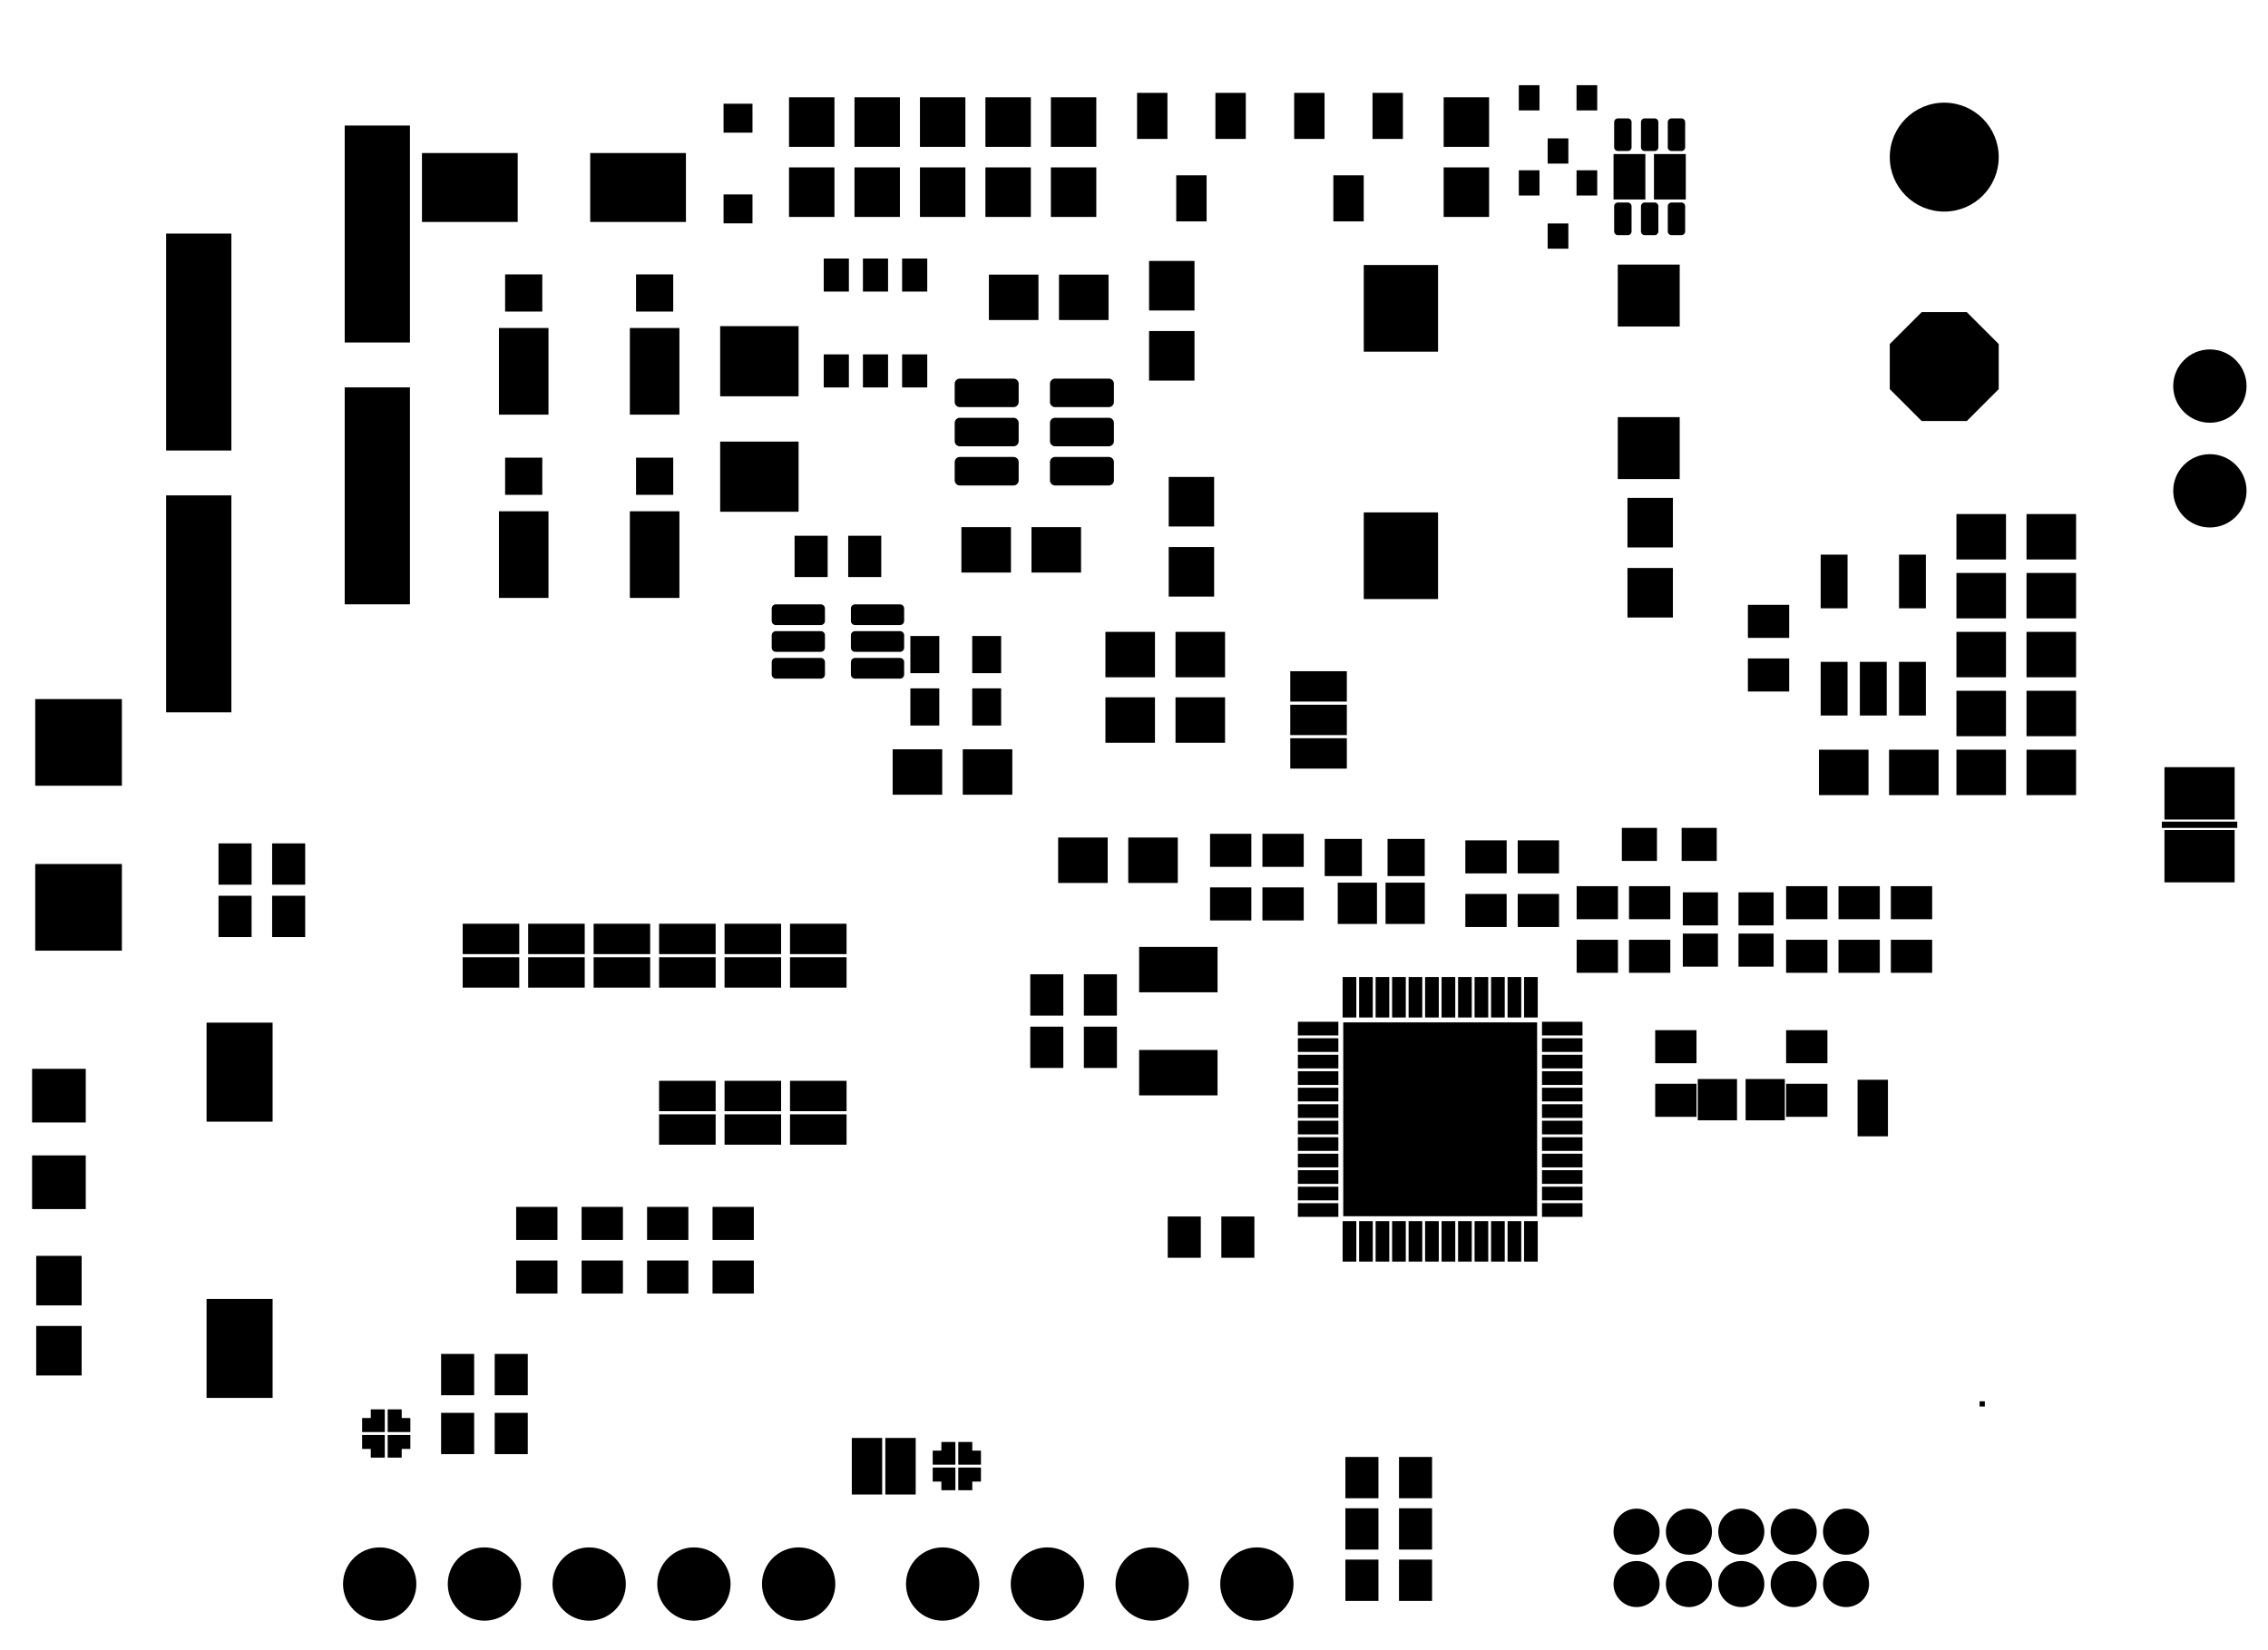 <svg version="1.1" xmlns="http://www.w3.org/2000/svg" xmlns:xlink="http://www.w3.org/1999/xlink" stroke-linecap="round" stroke-linejoin="round" stroke-width="0" fill-rule="evenodd" width="2.165in" height="1.575in" viewBox="276.495 199.995 2165.36 1574.81" id="ENiJ6pmxjFQV17rKNxY2"><defs><rect x="-21.685" y="-23.655" width="43.37" height="47.31" id="ENiJ6pmxjFQV17rKNxY2_pad-12"/><rect x="-13.81" y="-17.75" width="27.62" height="35.5" id="ENiJ6pmxjFQV17rKNxY2_pad-13"/><rect x="-23.655" y="-21.685" width="47.31" height="43.37" id="ENiJ6pmxjFQV17rKNxY2_pad-14"/><rect x="-35.465" y="-41.37" width="70.93" height="82.74" id="ENiJ6pmxjFQV17rKNxY2_pad-15"/><rect x="-25.62" y="-25.62" width="51.24" height="51.24" id="ENiJ6pmxjFQV17rKNxY2_pad-16"/><circle cx="0" cy="0" r="52" id="ENiJ6pmxjFQV17rKNxY2_pad-17"/><polygon points="52,21.539 21.539,52 -21.539,52 -52,21.539 -52,-21.539 -21.539,-52 21.539,-52 52,-21.539" id="ENiJ6pmxjFQV17rKNxY2_pad-18"/><rect x="-12.825" y="-25.62" width="25.65" height="51.24" id="ENiJ6pmxjFQV17rKNxY2_pad-19"/><rect x="-14.5" y="-22" width="29" height="44" id="ENiJ6pmxjFQV17rKNxY2_pad-20"/><rect x="-12" y="-15.78" width="24" height="31.56" id="ENiJ6pmxjFQV17rKNxY2_pad-21"/><rect x="-19.715" y="-15.78" width="39.43" height="31.56" id="ENiJ6pmxjFQV17rKNxY2_pad-22"/><rect x="-16.765" y="-15.78" width="33.53" height="31.56" id="ENiJ6pmxjFQV17rKNxY2_pad-23"/><rect x="-37.435" y="-21.685" width="74.87" height="43.37" id="ENiJ6pmxjFQV17rKNxY2_pad-24"/><rect x="-18.73" y="-19.715" width="37.46" height="39.43" id="ENiJ6pmxjFQV17rKNxY2_pad-25"/><circle cx="0" cy="0" r="22" id="ENiJ6pmxjFQV17rKNxY2_pad-26"/><rect x="-15.78" y="-19.715" width="31.56" height="39.43" id="ENiJ6pmxjFQV17rKNxY2_pad-27"/><rect x="-17.75" y="-17.75" width="35.5" height="35.5" id="ENiJ6pmxjFQV17rKNxY2_pad-28"/><rect x="-33.5" y="-25" width="67" height="50" id="ENiJ6pmxjFQV17rKNxY2_pad-29"/><rect x="-36" y="-3" width="72" height="6" id="ENiJ6pmxjFQV17rKNxY2_pad-30"/><rect x="-31.53" y="-47.275" width="63.06" height="94.55" id="ENiJ6pmxjFQV17rKNxY2_pad-31"/><rect x="-29.56" y="-29.56" width="59.12" height="59.12" id="ENiJ6pmxjFQV17rKNxY2_pad-32"/><rect x="-27" y="-14.5" width="54" height="29" id="ENiJ6pmxjFQV17rKNxY2_pad-33"/><rect x="-13.81" y="-13.81" width="27.62" height="27.62" id="ENiJ6pmxjFQV17rKNxY2_pad-34"/><rect x="-31.135" y="-103.575" width="62.27" height="207.15" id="ENiJ6pmxjFQV17rKNxY2_pad-36"/><rect x="-23.655" y="-41.37" width="47.31" height="82.74" id="ENiJ6pmxjFQV17rKNxY2_pad-37"/><rect x="-45.7" y="-32.905" width="91.4" height="65.81" id="ENiJ6pmxjFQV17rKNxY2_pad-38"/><rect x="-37.435" y="-33.495" width="74.87" height="66.99" id="ENiJ6pmxjFQV17rKNxY2_pad-39"/><rect x="-41.37" y="-41.37" width="82.74" height="82.74" id="ENiJ6pmxjFQV17rKNxY2_pad-40"/><rect x="-14.5" y="-27" width="29" height="54" id="ENiJ6pmxjFQV17rKNxY2_pad-41"/><rect x="-2.5" y="-2.5" width="5" height="5" id="ENiJ6pmxjFQV17rKNxY2_pad-42"/><circle cx="0" cy="0" r="35" id="ENiJ6pmxjFQV17rKNxY2_pad-43"/><rect x="-19.325" y="-6.53" width="38.65" height="13.06" id="ENiJ6pmxjFQV17rKNxY2_pad-44"/><rect x="-92.55" y="-92.55" width="185.1" height="185.1" id="ENiJ6pmxjFQV17rKNxY2_pad-45"/><rect x="-6.53" y="-19.325" width="13.06" height="38.65" id="ENiJ6pmxjFQV17rKNxY2_pad-46"/><rect x="-15.19" y="-21.685" width="30.38" height="43.37" id="ENiJ6pmxjFQV17rKNxY2_pad-49"/><rect x="-9.875" y="-12.04" width="19.75" height="24.08" id="ENiJ6pmxjFQV17rKNxY2_pad-50"/></defs><g transform="translate(0,1974.8) scale(1,-1)" fill="currentColor" stroke="currentColor"><path d="M 355.24 200 2363.11 200 2365.01 200.02 2366.91 200.09 2368.81 200.21 2370.71 200.37 2372.6 200.57 2374.49 200.83 2376.37 201.12 2378.24 201.47 2380.1 201.86 2381.95 202.29 2383.8 202.77 2385.63 203.29 2387.44 203.85 2389.24 204.46 2391.03 205.12 2392.8 205.81 2394.56 206.55 2396.29 207.33 2398.01 208.16 2399.7 209.02 2401.38 209.92 2403.03 210.87 2404.66 211.85 2406.26 212.88 2407.84 213.94 2409.39 215.04 2410.92 216.17 2412.42 217.35 2413.88 218.56 2415.32 219.8 2416.73 221.08 2418.11 222.39 2419.46 223.74 2420.77 225.12 2422.05 226.53 2423.29 227.97 2424.5 229.43 2425.68 230.93 2426.81 232.46 2427.91 234.01 2428.97 235.59 2430 237.19 2430.98 238.82 2431.93 240.47 2432.83 242.15 2433.69 243.84 2434.52 245.56 2435.3 247.29 2436.04 249.05 2436.73 250.82 2437.39 252.61 2438 254.41 2438.56 256.22 2439.08 258.05 2439.56 259.9 2439.99 261.75 2440.38 263.61 2440.73 265.48 2441.02 267.36 2441.28 269.25 2441.48 271.14 2441.64 273.04 2441.76 274.94 2441.83 276.84 2441.85 278.74 2441.85 1696.06 M 2311.93 1696.06 2311.95 1697.49 2312.01 1698.92 2312.11 1700.34 2312.25 1701.76 2312.43 1703.18 2312.65 1704.6 2312.9 1706 2313.2 1707.4 2313.54 1708.79 2313.91 1710.17 2314.33 1711.54 2314.78 1712.89 2315.27 1714.23 2315.79 1715.56 2316.35 1716.88 2316.95 1718.17 2317.59 1719.45 2318.26 1720.72 2318.97 1721.96 2319.71 1723.18 2320.48 1724.38 2321.29 1725.56 2322.13 1726.72 2323 1727.85 2323.9 1728.96 2324.84 1730.04 2325.8 1731.1 2326.79 1732.12 2327.82 1733.12 2328.86 1734.09 2329.94 1735.04 2331.04 1735.95 2332.17 1736.83 2333.32 1737.67 2334.49 1738.49 2335.69 1739.27 2336.9 1740.02 2338.14 1740.74 2339.4 1741.42 2340.67 1742.06 2341.97 1742.67 2343.28 1743.24 2344.6 1743.78 2345.94 1744.27 2347.29 1744.74 2348.66 1745.16 2350.04 1745.54 2351.42 1745.89 2352.82 1746.19 2354.22 1746.46 2355.63 1746.69 2357.05 1746.88 2358.47 1747.03 2359.9 1747.14 2361.32 1747.21 2362.75 1747.24 2364.18 1747.23 2365.61 1747.18 2367.04 1747.09 2368.46 1746.96 2369.88 1746.79 2371.29 1746.58 2372.7 1746.33 2374.1 1746.05 2375.49 1745.72 2376.87 1745.35 2378.24 1744.95 2379.6 1744.51 2380.95 1744.03 2382.28 1743.51 2383.6 1742.96 2384.9 1742.37 2386.19 1741.74 2387.45 1741.08 2388.7 1740.38 2389.93 1739.65 2391.13 1738.89 2392.32 1738.09 2393.48 1737.25 2394.62 1736.39 2395.73 1735.49 2396.82 1734.57 2397.88 1733.61 2398.92 1732.63 2399.93 1731.61 2400.9 1730.57 2401.85 1729.5 2402.77 1728.41 2403.66 1727.29 2404.52 1726.14 2405.34 1724.98 2406.13 1723.78 2406.89 1722.57 2407.61 1721.34 2408.3 1720.09 2408.95 1718.82 2409.57 1717.53 2410.15 1716.22 2410.7 1714.9 2411.2 1713.56 2411.67 1712.21 2412.11 1710.85 2412.5 1709.48 2412.85 1708.09 2413.17 1706.7 2413.45 1705.3 2413.69 1703.89 2413.89 1702.47 2414.05 1701.05 2414.17 1699.63 2414.25 1698.2 2414.29 1696.77 2414.29 1695.35 2414.25 1693.92 2414.17 1692.49 2414.05 1691.07 2413.89 1689.65 2413.69 1688.23 2413.45 1686.82 2413.17 1685.42 2412.85 1684.03 2412.5 1682.64 2412.11 1681.27 2411.67 1679.91 2411.2 1678.56 2410.7 1677.22 2410.15 1675.9 2409.57 1674.59 2408.95 1673.3 2408.3 1672.03 2407.61 1670.78 2406.89 1669.55 2406.13 1668.34 2405.34 1667.14 2404.52 1665.98 2403.66 1664.83 2402.77 1663.71 2401.85 1662.62 2400.9 1661.55 2399.93 1660.51 2398.92 1659.49 2397.88 1658.51 2396.82 1657.55 2395.73 1656.63 2394.62 1655.73 2393.48 1654.87 2392.32 1654.03 2391.13 1653.23 2389.93 1652.47 2388.7 1651.74 2387.45 1651.04 2386.19 1650.38 2384.9 1649.75 2383.6 1649.16 2382.28 1648.61 2380.95 1648.09 2379.6 1647.61 2378.24 1647.17 2376.87 1646.77 2375.49 1646.4 2374.1 1646.07 2372.7 1645.79 2371.29 1645.54 2369.88 1645.33 2368.46 1645.16 2367.04 1645.03 2365.61 1644.94 2364.18 1644.89 2362.75 1644.88 2361.32 1644.91 2359.9 1644.98 2358.47 1645.09 2357.05 1645.24 2355.63 1645.43 2354.22 1645.66 2352.82 1645.93 2351.42 1646.23 2350.04 1646.58 2348.66 1646.96 2347.29 1647.38 2345.94 1647.85 2344.6 1648.34 2343.28 1648.88 2341.97 1649.45 2340.67 1650.06 2339.4 1650.7 2338.14 1651.38 2336.9 1652.1 2335.69 1652.85 2334.49 1653.63 2333.32 1654.45 2332.17 1655.29 2331.04 1656.17 2329.94 1657.08 2328.86 1658.03 2327.82 1659 2326.79 1660 2325.8 1661.02 2324.84 1662.08 2323.9 1663.16 2323 1664.27 2322.13 1665.4 2321.29 1666.56 2320.48 1667.74 2319.71 1668.94 2318.97 1670.16 2318.26 1671.4 2317.59 1672.67 2316.95 1673.95 2316.35 1675.24 2315.79 1676.56 2315.27 1677.89 2314.78 1679.23 2314.33 1680.58 2313.91 1681.95 2313.54 1683.33 2313.2 1684.72 2312.9 1686.12 2312.65 1687.52 2312.43 1688.94 2312.25 1690.36 2312.11 1691.78 2312.01 1693.2 2311.95 1694.63 2311.93 1696.06 M 2363.11 1774.8 2365.01 1774.78 2366.91 1774.71 2368.81 1774.59 2370.71 1774.43 2372.6 1774.23 2374.49 1773.97 2376.37 1773.68 2378.24 1773.33 2380.1 1772.94 2381.95 1772.51 2383.8 1772.03 2385.63 1771.51 2387.44 1770.95 2389.24 1770.34 2391.03 1769.68 2392.8 1768.99 2394.56 1768.25 2396.29 1767.47 2398.01 1766.64 2399.7 1765.78 2401.38 1764.88 2403.03 1763.93 2404.66 1762.95 2406.26 1761.92 2407.84 1760.86 2409.39 1759.76 2410.92 1758.63 2412.42 1757.45 2413.88 1756.24 2415.32 1755 2416.73 1753.72 2418.11 1752.41 2419.46 1751.06 2420.77 1749.68 2422.05 1748.27 2423.29 1746.83 2424.5 1745.37 2425.68 1743.87 2426.81 1742.34 2427.91 1740.79 2428.97 1739.21 2430 1737.61 2430.98 1735.98 2431.93 1734.33 2432.83 1732.65 2433.69 1730.96 2434.52 1729.24 2435.3 1727.51 2436.04 1725.75 2436.73 1723.98 2437.39 1722.19 2438 1720.39 2438.56 1718.58 2439.08 1716.75 2439.56 1714.9 2439.99 1713.05 2440.38 1711.19 2440.73 1709.32 2441.02 1707.44 2441.28 1705.55 2441.48 1703.66 2441.64 1701.76 2441.76 1699.86 2441.83 1697.96 2441.85 1696.06 M 2363.11 1774.8 355.24 1774.8 M 304.06 1696.06 304.08 1697.49 304.14 1698.92 304.24 1700.34 304.38 1701.76 304.56 1703.18 304.78 1704.6 305.03 1706 305.33 1707.4 305.67 1708.79 306.04 1710.17 306.46 1711.54 306.91 1712.89 307.4 1714.23 307.92 1715.56 308.48 1716.88 309.08 1718.17 309.72 1719.45 310.39 1720.72 311.1 1721.96 311.84 1723.18 312.61 1724.38 313.42 1725.56 314.26 1726.72 315.13 1727.85 316.03 1728.96 316.97 1730.04 317.93 1731.1 318.92 1732.12 319.95 1733.12 320.99 1734.09 322.07 1735.04 323.17 1735.95 324.3 1736.83 325.45 1737.67 326.62 1738.49 327.82 1739.27 329.03 1740.02 330.27 1740.74 331.53 1741.42 332.8 1742.06 334.1 1742.67 335.41 1743.24 336.73 1743.78 338.07 1744.27 339.42 1744.74 340.79 1745.16 342.17 1745.54 343.55 1745.89 344.95 1746.19 346.35 1746.46 347.76 1746.69 349.18 1746.88 350.6 1747.03 352.03 1747.14 353.45 1747.21 354.88 1747.24 356.31 1747.23 357.74 1747.18 359.17 1747.09 360.59 1746.96 362.01 1746.79 363.42 1746.58 364.83 1746.33 366.23 1746.05 367.62 1745.72 369 1745.35 370.37 1744.95 371.73 1744.51 373.08 1744.03 374.41 1743.51 375.73 1742.96 377.03 1742.37 378.32 1741.74 379.58 1741.08 380.83 1740.38 382.06 1739.65 383.26 1738.89 384.45 1738.09 385.61 1737.25 386.75 1736.39 387.86 1735.49 388.95 1734.57 390.01 1733.61 391.05 1732.63 392.06 1731.61 393.03 1730.57 393.98 1729.5 394.9 1728.41 395.79 1727.29 396.65 1726.14 397.47 1724.98 398.26 1723.78 399.02 1722.57 399.74 1721.34 400.43 1720.09 401.08 1718.82 401.7 1717.53 402.28 1716.22 402.83 1714.9 403.33 1713.56 403.8 1712.21 404.24 1710.85 404.63 1709.48 404.98 1708.09 405.3 1706.7 405.58 1705.3 405.82 1703.89 406.02 1702.47 406.18 1701.05 406.3 1699.63 406.38 1698.2 406.42 1696.77 406.42 1695.35 406.38 1693.92 406.3 1692.49 406.18 1691.07 406.02 1689.65 405.82 1688.23 405.58 1686.82 405.3 1685.42 404.98 1684.03 404.63 1682.64 404.24 1681.27 403.8 1679.91 403.33 1678.56 402.83 1677.22 402.28 1675.9 401.7 1674.59 401.08 1673.3 400.43 1672.03 399.74 1670.78 399.02 1669.55 398.26 1668.34 397.47 1667.14 396.65 1665.98 395.79 1664.83 394.9 1663.71 393.98 1662.62 393.03 1661.55 392.06 1660.51 391.05 1659.49 390.01 1658.51 388.95 1657.55 387.86 1656.63 386.75 1655.73 385.61 1654.87 384.45 1654.03 383.26 1653.23 382.06 1652.47 380.83 1651.74 379.58 1651.04 378.32 1650.38 377.03 1649.75 375.73 1649.16 374.41 1648.61 373.08 1648.09 371.73 1647.61 370.37 1647.17 369 1646.77 367.62 1646.4 366.23 1646.07 364.83 1645.79 363.42 1645.54 362.01 1645.33 360.59 1645.16 359.17 1645.03 357.74 1644.94 356.31 1644.89 354.88 1644.88 353.45 1644.91 352.03 1644.98 350.6 1645.09 349.18 1645.24 347.76 1645.43 346.35 1645.66 344.95 1645.93 343.55 1646.23 342.17 1646.58 340.79 1646.96 339.42 1647.38 338.07 1647.85 336.73 1648.34 335.41 1648.88 334.1 1649.45 332.8 1650.06 331.53 1650.7 330.27 1651.38 329.03 1652.1 327.82 1652.85 326.62 1653.63 325.45 1654.45 324.3 1655.29 323.17 1656.17 322.07 1657.08 320.99 1658.03 319.95 1659 318.92 1660 317.93 1661.02 316.97 1662.08 316.03 1663.16 315.13 1664.27 314.26 1665.4 313.42 1666.56 312.61 1667.74 311.84 1668.94 311.1 1670.16 310.39 1671.4 309.72 1672.67 309.08 1673.95 308.48 1675.24 307.92 1676.56 307.4 1677.89 306.91 1679.23 306.46 1680.58 306.04 1681.95 305.67 1683.33 305.33 1684.72 305.03 1686.12 304.78 1687.52 304.56 1688.94 304.38 1690.36 304.24 1691.78 304.14 1693.2 304.08 1694.63 304.06 1696.06 M 276.5 1696.06 276.5 278.74 M 304.06 278.74 304.08 280.17 304.14 281.6 304.24 283.02 304.38 284.44 304.56 285.86 304.78 287.28 305.03 288.68 305.33 290.08 305.67 291.47 306.04 292.85 306.46 294.22 306.91 295.57 307.4 296.91 307.92 298.24 308.48 299.56 309.08 300.85 309.72 302.13 310.39 303.4 311.1 304.64 311.84 305.86 312.61 307.06 313.42 308.24 314.26 309.4 315.13 310.53 316.03 311.64 316.97 312.72 317.93 313.78 318.92 314.8 319.95 315.8 320.99 316.77 322.07 317.72 323.17 318.63 324.3 319.51 325.45 320.35 326.62 321.17 327.82 321.95 329.03 322.7 330.27 323.42 331.53 324.1 332.8 324.74 334.1 325.35 335.41 325.92 336.73 326.46 338.07 326.95 339.42 327.42 340.79 327.84 342.17 328.22 343.55 328.57 344.95 328.87 346.35 329.14 347.76 329.37 349.18 329.56 350.6 329.71 352.03 329.82 353.45 329.89 354.88 329.92 356.31 329.91 357.74 329.86 359.17 329.77 360.59 329.64 362.01 329.47 363.42 329.26 364.83 329.01 366.23 328.73 367.62 328.4 369 328.03 370.37 327.63 371.73 327.19 373.08 326.71 374.41 326.19 375.73 325.64 377.03 325.05 378.32 324.42 379.58 323.76 380.83 323.06 382.06 322.33 383.26 321.57 384.45 320.77 385.61 319.93 386.75 319.07 387.86 318.17 388.95 317.25 390.01 316.29 391.05 315.31 392.06 314.29 393.03 313.25 393.98 312.18 394.9 311.09 395.79 309.97 396.65 308.82 397.47 307.66 398.26 306.46 399.02 305.25 399.74 304.02 400.43 302.77 401.08 301.5 401.7 300.21 402.28 298.9 402.83 297.58 403.33 296.24 403.8 294.89 404.24 293.53 404.63 292.16 404.98 290.77 405.3 289.38 405.58 287.98 405.82 286.57 406.02 285.15 406.18 283.73 406.3 282.31 406.38 280.88 406.42 279.45 406.42 278.03 406.38 276.6 406.3 275.17 406.18 273.75 406.02 272.33 405.82 270.91 405.58 269.5 405.3 268.1 404.98 266.71 404.63 265.32 404.24 263.95 403.8 262.59 403.33 261.24 402.83 259.9 402.28 258.58 401.7 257.27 401.08 255.98 400.43 254.71 399.74 253.46 399.02 252.23 398.26 251.02 397.47 249.82 396.65 248.66 395.79 247.51 394.9 246.39 393.98 245.3 393.03 244.23 392.06 243.19 391.05 242.17 390.01 241.19 388.95 240.23 387.86 239.31 386.75 238.41 385.61 237.55 384.45 236.71 383.26 235.91 382.06 235.15 380.83 234.42 379.58 233.72 378.32 233.06 377.03 232.43 375.73 231.84 374.41 231.29 373.08 230.77 371.73 230.29 370.37 229.85 369 229.45 367.62 229.08 366.23 228.75 364.83 228.47 363.42 228.22 362.01 228.01 360.59 227.84 359.17 227.71 357.74 227.62 356.31 227.57 354.88 227.56 353.45 227.59 352.03 227.66 350.6 227.77 349.18 227.92 347.76 228.11 346.35 228.34 344.95 228.61 343.55 228.91 342.17 229.26 340.79 229.64 339.42 230.06 338.07 230.53 336.73 231.02 335.41 231.56 334.1 232.13 332.8 232.74 331.53 233.38 330.27 234.06 329.03 234.78 327.82 235.53 326.62 236.31 325.45 237.13 324.3 237.97 323.17 238.85 322.07 239.76 320.99 240.71 319.95 241.68 318.92 242.68 317.93 243.7 316.97 244.76 316.03 245.84 315.13 246.95 314.26 248.08 313.42 249.24 312.61 250.42 311.84 251.62 311.1 252.84 310.39 254.08 309.72 255.35 309.08 256.63 308.48 257.92 307.92 259.24 307.4 260.57 306.91 261.91 306.46 263.26 306.04 264.63 305.67 266.01 305.33 267.4 305.03 268.8 304.78 270.2 304.56 271.62 304.38 273.04 304.24 274.46 304.14 275.88 304.08 277.31 304.06 278.74 M 276.5 278.74 276.52 276.84 276.59 274.94 276.71 273.04 276.87 271.14 277.07 269.25 277.33 267.36 277.62 265.48 277.97 263.61 278.36 261.75 278.79 259.9 279.27 258.05 279.79 256.22 280.35 254.41 280.96 252.61 281.62 250.82 282.31 249.05 283.05 247.29 283.83 245.56 284.66 243.84 285.52 242.15 286.42 240.47 287.37 238.82 288.35 237.19 289.38 235.59 290.44 234.01 291.54 232.46 292.67 230.93 293.85 229.43 295.06 227.97 296.3 226.53 297.58 225.12 298.89 223.74 300.24 222.39 301.62 221.08 303.03 219.8 304.47 218.56 305.93 217.35 307.43 216.17 308.96 215.04 310.51 213.94 312.09 212.88 313.69 211.85 315.32 210.87 316.97 209.92 318.65 209.02 320.34 208.16 322.06 207.33 323.79 206.55 325.55 205.81 327.32 205.12 329.11 204.46 330.91 203.85 332.72 203.29 334.55 202.77 336.4 202.29 338.25 201.86 340.11 201.47 341.98 201.12 343.86 200.83 345.75 200.57 347.64 200.37 349.54 200.21 351.44 200.09 353.34 200.02 355.24 200 M 1878.86 514.96 1878.88 516.39 1878.94 517.82 1879.04 519.24 1879.18 520.66 1879.36 522.08 1879.58 523.5 1879.83 524.9 1880.13 526.3 1880.47 527.69 1880.84 529.07 1881.26 530.44 1881.71 531.79 1882.2 533.13 1882.72 534.46 1883.28 535.78 1883.88 537.07 1884.52 538.35 1885.19 539.62 1885.9 540.86 1886.64 542.08 1887.41 543.28 1888.22 544.46 1889.06 545.62 1889.93 546.75 1890.83 547.86 1891.77 548.94 1892.73 550 1893.72 551.02 1894.75 552.02 1895.79 552.99 1896.87 553.94 1897.97 554.85 1899.1 555.73 1900.25 556.57 1901.42 557.39 1902.62 558.17 1903.83 558.92 1905.07 559.64 1906.33 560.32 1907.6 560.96 1908.9 561.57 1910.21 562.14 1911.53 562.68 1912.87 563.17 1914.22 563.64 1915.59 564.06 1916.97 564.44 1918.35 564.79 1919.75 565.09 1921.15 565.36 1922.56 565.59 1923.98 565.78 1925.4 565.93 1926.83 566.04 1928.25 566.11 1929.68 566.14 1931.11 566.13 1932.54 566.08 1933.97 565.99 1935.39 565.86 1936.81 565.69 1938.22 565.48 1939.63 565.23 1941.03 564.95 1942.42 564.62 1943.8 564.25 1945.17 563.85 1946.53 563.41 1947.88 562.93 1949.21 562.41 1950.53 561.86 1951.83 561.27 1953.12 560.64 1954.38 559.98 1955.63 559.28 1956.86 558.55 1958.06 557.79 1959.25 556.99 1960.41 556.15 1961.55 555.29 1962.66 554.39 1963.75 553.47 1964.81 552.51 1965.85 551.53 1966.86 550.51 1967.83 549.47 1968.78 548.4 1969.7 547.31 1970.59 546.19 1971.45 545.04 1972.27 543.88 1973.06 542.68 1973.82 541.47 1974.54 540.24 1975.23 538.99 1975.88 537.72 1976.5 536.43 1977.08 535.12 1977.63 533.8 1978.13 532.46 1978.6 531.11 1979.04 529.75 1979.43 528.38 1979.78 526.99 1980.1 525.6 1980.38 524.2 1980.62 522.79 1980.82 521.37 1980.98 519.95 1981.1 518.53 1981.18 517.1 1981.22 515.67 1981.22 514.25 1981.18 512.82 1981.1 511.39 1980.98 509.97 1980.82 508.55 1980.62 507.13 1980.38 505.72 1980.1 504.32 1979.78 502.93 1979.43 501.54 1979.04 500.17 1978.6 498.81 1978.13 497.46 1977.63 496.12 1977.08 494.8 1976.5 493.49 1975.88 492.2 1975.23 490.93 1974.54 489.68 1973.82 488.45 1973.06 487.24 1972.27 486.04 1971.45 484.88 1970.59 483.73 1969.7 482.61 1968.78 481.52 1967.83 480.45 1966.86 479.41 1965.85 478.39 1964.81 477.41 1963.75 476.45 1962.66 475.53 1961.55 474.63 1960.41 473.77 1959.25 472.93 1958.06 472.13 1956.86 471.37 1955.63 470.64 1954.38 469.94 1953.12 469.28 1951.83 468.65 1950.53 468.06 1949.21 467.51 1947.88 466.99 1946.53 466.51 1945.17 466.07 1943.8 465.67 1942.42 465.3 1941.03 464.97 1939.63 464.69 1938.22 464.44 1936.81 464.23 1935.39 464.06 1933.97 463.93 1932.54 463.84 1931.11 463.79 1929.68 463.78 1928.25 463.81 1926.83 463.88 1925.4 463.99 1923.98 464.14 1922.56 464.33 1921.15 464.56 1919.75 464.83 1918.35 465.13 1916.97 465.48 1915.59 465.86 1914.22 466.28 1912.87 466.75 1911.53 467.24 1910.21 467.78 1908.9 468.35 1907.6 468.96 1906.33 469.6 1905.07 470.28 1903.83 471 1902.62 471.75 1901.42 472.53 1900.25 473.35 1899.1 474.19 1897.97 475.07 1896.87 475.98 1895.79 476.93 1894.75 477.9 1893.72 478.9 1892.73 479.92 1891.77 480.98 1890.83 482.06 1889.93 483.17 1889.06 484.3 1888.22 485.46 1887.41 486.64 1886.64 487.84 1885.9 489.06 1885.19 490.3 1884.52 491.57 1883.88 492.85 1883.28 494.14 1882.72 495.46 1882.2 496.79 1881.71 498.13 1881.26 499.48 1880.84 500.85 1880.47 502.23 1880.13 503.62 1879.83 505.02 1879.58 506.42 1879.36 507.84 1879.18 509.26 1879.04 510.68 1878.94 512.1 1878.88 513.53 1878.86 514.96 M 355.24 1774.8 353.34 1774.78 351.44 1774.71 349.54 1774.59 347.64 1774.43 345.75 1774.23 343.86 1773.97 341.98 1773.68 340.11 1773.33 338.25 1772.94 336.4 1772.51 334.55 1772.03 332.72 1771.51 330.91 1770.95 329.11 1770.34 327.32 1769.68 325.55 1768.99 323.79 1768.25 322.06 1767.47 320.34 1766.64 318.65 1765.78 316.97 1764.88 315.32 1763.93 313.69 1762.95 312.09 1761.92 310.51 1760.86 308.96 1759.76 307.43 1758.63 305.93 1757.45 304.47 1756.24 303.03 1755 301.62 1753.72 300.24 1752.41 298.89 1751.06 297.58 1749.68 296.3 1748.27 295.06 1746.83 293.85 1745.37 292.67 1743.87 291.54 1742.34 290.44 1740.79 289.38 1739.21 288.35 1737.61 287.37 1735.98 286.42 1734.33 285.52 1732.65 284.66 1730.96 283.83 1729.24 283.05 1727.51 282.31 1725.75 281.62 1723.98 280.96 1722.19 280.35 1720.39 279.79 1718.58 279.27 1716.75 278.79 1714.9 278.36 1713.05 277.97 1711.19 277.62 1709.32 277.33 1707.44 277.07 1705.55 276.87 1703.66 276.71 1701.76 276.59 1699.86 276.52 1697.96 276.5 1696.06" fill="none" stroke-width="0.01"/><path d="M 1192.89 1408.61 1244.17 1408.61 1244.17 1391.19 1192.89 1391.19 1192.89 1408.61 M 1192.89 1400.5 1244.17 1400.5 M 1244.17 1371.21 1192.89 1371.21 M 1244.17 1371.21 1244.17 1353.79 1192.89 1353.79 1192.89 1371.21 M 1192.89 1363.1 1244.17 1363.1 M 1244.17 1333.81 1192.89 1333.81 M 1244.17 1333.81 1244.17 1316.39 1192.89 1316.39 1192.89 1333.81 M 1192.89 1325.7 1244.17 1325.7 M 1283.83 1333.81 1335.11 1333.81 1335.11 1316.39 1283.83 1316.39 1283.83 1333.81 M 1283.83 1325.7 1335.11 1325.7 M 1335.11 1371.21 1283.83 1371.21 M 1335.11 1371.21 1335.11 1353.79 1283.83 1353.79 1283.83 1371.21 M 1283.83 1363.1 1335.11 1363.1 M 1335.11 1408.61 1283.83 1408.61 M 1335.11 1408.61 1335.11 1391.19 1283.83 1391.19 1283.83 1408.61 M 1283.83 1400.5 1335.11 1400.5" fill="none" stroke-width="9.8"/><use xlink:href="#ENiJ6pmxjFQV17rKNxY2_pad-12" x="1395.25" y="1435.29"/><use xlink:href="#ENiJ6pmxjFQV17rKNxY2_pad-12" x="1395.25" y="1502.21"/><use xlink:href="#ENiJ6pmxjFQV17rKNxY2_pad-12" x="1301.5" y="1591.54"/><use xlink:href="#ENiJ6pmxjFQV17rKNxY2_pad-12" x="1239" y="1591.54"/><use xlink:href="#ENiJ6pmxjFQV17rKNxY2_pad-12" x="1176.5" y="1591.54"/><use xlink:href="#ENiJ6pmxjFQV17rKNxY2_pad-12" x="1114" y="1591.54"/><use xlink:href="#ENiJ6pmxjFQV17rKNxY2_pad-12" x="1051.5" y="1591.54"/><use xlink:href="#ENiJ6pmxjFQV17rKNxY2_pad-12" x="1051.5" y="1658.46"/><use xlink:href="#ENiJ6pmxjFQV17rKNxY2_pad-12" x="1114" y="1658.46"/><use xlink:href="#ENiJ6pmxjFQV17rKNxY2_pad-12" x="1176.5" y="1658.46"/><use xlink:href="#ENiJ6pmxjFQV17rKNxY2_pad-12" x="1239" y="1658.46"/><use xlink:href="#ENiJ6pmxjFQV17rKNxY2_pad-12" x="1301.5" y="1658.46"/><use xlink:href="#ENiJ6pmxjFQV17rKNxY2_pad-12" x="1676.5" y="1658.46"/><use xlink:href="#ENiJ6pmxjFQV17rKNxY2_pad-12" x="1676.5" y="1591.54"/><use xlink:href="#ENiJ6pmxjFQV17rKNxY2_pad-12" x="1414" y="1295.96"/><use xlink:href="#ENiJ6pmxjFQV17rKNxY2_pad-12" x="1414" y="1229.04"/><use xlink:href="#ENiJ6pmxjFQV17rKNxY2_pad-12" x="1852" y="1209.04"/><use xlink:href="#ENiJ6pmxjFQV17rKNxY2_pad-12" x="1852" y="1275.96"/><use xlink:href="#ENiJ6pmxjFQV17rKNxY2_pad-12" x="332.75" y="552.21"/><use xlink:href="#ENiJ6pmxjFQV17rKNxY2_pad-12" x="332.75" y="485.29"/><use xlink:href="#ENiJ6pmxjFQV17rKNxY2_pad-13" x="1159.47" y="1100"/><use xlink:href="#ENiJ6pmxjFQV17rKNxY2_pad-13" x="1159.47" y="1150"/><use xlink:href="#ENiJ6pmxjFQV17rKNxY2_pad-13" x="1218.53" y="1150"/><use xlink:href="#ENiJ6pmxjFQV17rKNxY2_pad-13" x="1218.53" y="1100"/><use xlink:href="#ENiJ6pmxjFQV17rKNxY2_pad-14" x="1219.34" y="1037.87"/><use xlink:href="#ENiJ6pmxjFQV17rKNxY2_pad-14" x="1152.41" y="1037.87"/><use xlink:href="#ENiJ6pmxjFQV17rKNxY2_pad-14" x="1310.41" y="953.62"/><use xlink:href="#ENiJ6pmxjFQV17rKNxY2_pad-14" x="1377.34" y="953.62"/><use xlink:href="#ENiJ6pmxjFQV17rKNxY2_pad-14" x="1355.54" y="1087.5"/><use xlink:href="#ENiJ6pmxjFQV17rKNxY2_pad-14" x="1355.54" y="1150"/><use xlink:href="#ENiJ6pmxjFQV17rKNxY2_pad-14" x="1422.46" y="1150"/><use xlink:href="#ENiJ6pmxjFQV17rKNxY2_pad-14" x="1422.46" y="1087.5"/><use xlink:href="#ENiJ6pmxjFQV17rKNxY2_pad-14" x="1284.96" y="1250"/><use xlink:href="#ENiJ6pmxjFQV17rKNxY2_pad-14" x="1218.04" y="1250"/><use xlink:href="#ENiJ6pmxjFQV17rKNxY2_pad-14" x="1244.29" y="1491.13"/><use xlink:href="#ENiJ6pmxjFQV17rKNxY2_pad-14" x="1311.21" y="1491.13"/><use xlink:href="#ENiJ6pmxjFQV17rKNxY2_pad-14" x="2036.79" y="1037.5"/><use xlink:href="#ENiJ6pmxjFQV17rKNxY2_pad-14" x="2103.71" y="1037.5"/><use xlink:href="#ENiJ6pmxjFQV17rKNxY2_pad-14" x="2168.04" y="1037.5"/><use xlink:href="#ENiJ6pmxjFQV17rKNxY2_pad-14" x="2168.04" y="1093.75"/><use xlink:href="#ENiJ6pmxjFQV17rKNxY2_pad-14" x="2234.96" y="1093.75"/><use xlink:href="#ENiJ6pmxjFQV17rKNxY2_pad-14" x="2234.96" y="1037.5"/><use xlink:href="#ENiJ6pmxjFQV17rKNxY2_pad-14" x="2234.96" y="1150"/><use xlink:href="#ENiJ6pmxjFQV17rKNxY2_pad-14" x="2168.04" y="1150"/><use xlink:href="#ENiJ6pmxjFQV17rKNxY2_pad-14" x="2168.04" y="1206.25"/><use xlink:href="#ENiJ6pmxjFQV17rKNxY2_pad-14" x="2168.04" y="1262.5"/><use xlink:href="#ENiJ6pmxjFQV17rKNxY2_pad-14" x="2234.96" y="1262.5"/><use xlink:href="#ENiJ6pmxjFQV17rKNxY2_pad-14" x="2234.96" y="1206.25"/><use xlink:href="#ENiJ6pmxjFQV17rKNxY2_pad-15" x="1614" y="1244.39"/><use xlink:href="#ENiJ6pmxjFQV17rKNxY2_pad-15" x="1614" y="1480.61"/><use xlink:href="#ENiJ6pmxjFQV17rKNxY2_pad-16" x="332.75" y="728.84"/><use xlink:href="#ENiJ6pmxjFQV17rKNxY2_pad-16" x="332.75" y="646.16"/><use xlink:href="#ENiJ6pmxjFQV17rKNxY2_pad-17" x="2132.75" y="1625"/><use xlink:href="#ENiJ6pmxjFQV17rKNxY2_pad-18" x="2132.75" y="1425"/><use xlink:href="#ENiJ6pmxjFQV17rKNxY2_pad-19" x="2102.4" y="1219.81"/><use xlink:href="#ENiJ6pmxjFQV17rKNxY2_pad-19" x="2027.6" y="1219.81"/><use xlink:href="#ENiJ6pmxjFQV17rKNxY2_pad-19" x="2027.6" y="1117.44"/><use xlink:href="#ENiJ6pmxjFQV17rKNxY2_pad-19" x="2065" y="1117.44"/><use xlink:href="#ENiJ6pmxjFQV17rKNxY2_pad-19" x="2102.4" y="1117.44"/><use xlink:href="#ENiJ6pmxjFQV17rKNxY2_pad-20" x="1564" y="1585.63"/><use xlink:href="#ENiJ6pmxjFQV17rKNxY2_pad-20" x="1526.6" y="1664.37"/><use xlink:href="#ENiJ6pmxjFQV17rKNxY2_pad-20" x="1451.4" y="1664.37"/><use xlink:href="#ENiJ6pmxjFQV17rKNxY2_pad-20" x="1376.6" y="1664.37"/><use xlink:href="#ENiJ6pmxjFQV17rKNxY2_pad-20" x="1414" y="1585.63"/><use xlink:href="#ENiJ6pmxjFQV17rKNxY2_pad-20" x="1601.4" y="1664.37"/><use xlink:href="#ENiJ6pmxjFQV17rKNxY2_pad-21" x="1149.78" y="1512.39"/><use xlink:href="#ENiJ6pmxjFQV17rKNxY2_pad-21" x="1112.37" y="1512.39"/><use xlink:href="#ENiJ6pmxjFQV17rKNxY2_pad-21" x="1074.97" y="1512.39"/><use xlink:href="#ENiJ6pmxjFQV17rKNxY2_pad-21" x="1074.97" y="1420.86"/><use xlink:href="#ENiJ6pmxjFQV17rKNxY2_pad-21" x="1112.37" y="1420.86"/><use xlink:href="#ENiJ6pmxjFQV17rKNxY2_pad-21" x="1149.78" y="1420.86"/><use xlink:href="#ENiJ6pmxjFQV17rKNxY2_pad-22" x="1451.5" y="963.09"/><use xlink:href="#ENiJ6pmxjFQV17rKNxY2_pad-22" x="1501.5" y="963.09"/><use xlink:href="#ENiJ6pmxjFQV17rKNxY2_pad-22" x="1501.5" y="911.91"/><use xlink:href="#ENiJ6pmxjFQV17rKNxY2_pad-22" x="1451.5" y="911.91"/><use xlink:href="#ENiJ6pmxjFQV17rKNxY2_pad-22" x="1695.25" y="905.66"/><use xlink:href="#ENiJ6pmxjFQV17rKNxY2_pad-22" x="1745.25" y="905.66"/><use xlink:href="#ENiJ6pmxjFQV17rKNxY2_pad-22" x="1801.5" y="913.09"/><use xlink:href="#ENiJ6pmxjFQV17rKNxY2_pad-22" x="1851.5" y="913.09"/><use xlink:href="#ENiJ6pmxjFQV17rKNxY2_pad-22" x="1851.5" y="861.91"/><use xlink:href="#ENiJ6pmxjFQV17rKNxY2_pad-22" x="1801.5" y="861.91"/><use xlink:href="#ENiJ6pmxjFQV17rKNxY2_pad-22" x="1876.5" y="775.59"/><use xlink:href="#ENiJ6pmxjFQV17rKNxY2_pad-22" x="1876.5" y="724.41"/><use xlink:href="#ENiJ6pmxjFQV17rKNxY2_pad-22" x="2001.5" y="724.41"/><use xlink:href="#ENiJ6pmxjFQV17rKNxY2_pad-22" x="2001.5" y="775.59"/><use xlink:href="#ENiJ6pmxjFQV17rKNxY2_pad-22" x="2001.5" y="861.91"/><use xlink:href="#ENiJ6pmxjFQV17rKNxY2_pad-22" x="2051.5" y="861.91"/><use xlink:href="#ENiJ6pmxjFQV17rKNxY2_pad-22" x="2101.5" y="861.91"/><use xlink:href="#ENiJ6pmxjFQV17rKNxY2_pad-22" x="2101.5" y="913.09"/><use xlink:href="#ENiJ6pmxjFQV17rKNxY2_pad-22" x="2051.5" y="913.09"/><use xlink:href="#ENiJ6pmxjFQV17rKNxY2_pad-22" x="2001.5" y="913.09"/><use xlink:href="#ENiJ6pmxjFQV17rKNxY2_pad-22" x="1965" y="1130.53"/><use xlink:href="#ENiJ6pmxjFQV17rKNxY2_pad-22" x="1965" y="1181.72"/><use xlink:href="#ENiJ6pmxjFQV17rKNxY2_pad-22" x="1745.25" y="956.84"/><use xlink:href="#ENiJ6pmxjFQV17rKNxY2_pad-22" x="1695.25" y="956.84"/><use xlink:href="#ENiJ6pmxjFQV17rKNxY2_pad-22" x="976.5" y="606.84"/><use xlink:href="#ENiJ6pmxjFQV17rKNxY2_pad-22" x="914" y="606.84"/><use xlink:href="#ENiJ6pmxjFQV17rKNxY2_pad-22" x="851.5" y="606.84"/><use xlink:href="#ENiJ6pmxjFQV17rKNxY2_pad-22" x="851.5" y="555.66"/><use xlink:href="#ENiJ6pmxjFQV17rKNxY2_pad-22" x="914" y="555.66"/><use xlink:href="#ENiJ6pmxjFQV17rKNxY2_pad-22" x="976.5" y="555.66"/><use xlink:href="#ENiJ6pmxjFQV17rKNxY2_pad-22" x="789" y="555.66"/><use xlink:href="#ENiJ6pmxjFQV17rKNxY2_pad-22" x="789" y="606.84"/><use xlink:href="#ENiJ6pmxjFQV17rKNxY2_pad-23" x="1841.71" y="968.75"/><use xlink:href="#ENiJ6pmxjFQV17rKNxY2_pad-23" x="1898.79" y="968.75"/><use xlink:href="#ENiJ6pmxjFQV17rKNxY2_pad-23" x="1899.93" y="907.19"/><use xlink:href="#ENiJ6pmxjFQV17rKNxY2_pad-23" x="1899.93" y="867.81"/><use xlink:href="#ENiJ6pmxjFQV17rKNxY2_pad-23" x="1953.07" y="867.81"/><use xlink:href="#ENiJ6pmxjFQV17rKNxY2_pad-23" x="1953.07" y="907.19"/><use xlink:href="#ENiJ6pmxjFQV17rKNxY2_pad-24" x="1401.5" y="849.21"/><use xlink:href="#ENiJ6pmxjFQV17rKNxY2_pad-24" x="1401.5" y="750.79"/><use xlink:href="#ENiJ6pmxjFQV17rKNxY2_pad-25" x="1572.42" y="912.5"/><use xlink:href="#ENiJ6pmxjFQV17rKNxY2_pad-25" x="1618.08" y="912.5"/><use xlink:href="#ENiJ6pmxjFQV17rKNxY2_pad-25" x="1916.17" y="725"/><use xlink:href="#ENiJ6pmxjFQV17rKNxY2_pad-25" x="1961.83" y="725"/><use xlink:href="#ENiJ6pmxjFQV17rKNxY2_pad-26" x="1939" y="312.5"/><use xlink:href="#ENiJ6pmxjFQV17rKNxY2_pad-26" x="1889" y="312.5"/><use xlink:href="#ENiJ6pmxjFQV17rKNxY2_pad-26" x="1839" y="312.5"/><use xlink:href="#ENiJ6pmxjFQV17rKNxY2_pad-26" x="1839" y="262.5"/><use xlink:href="#ENiJ6pmxjFQV17rKNxY2_pad-26" x="1889" y="262.5"/><use xlink:href="#ENiJ6pmxjFQV17rKNxY2_pad-26" x="1939" y="262.5"/><use xlink:href="#ENiJ6pmxjFQV17rKNxY2_pad-26" x="1989" y="262.5"/><use xlink:href="#ENiJ6pmxjFQV17rKNxY2_pad-26" x="2039" y="262.5"/><use xlink:href="#ENiJ6pmxjFQV17rKNxY2_pad-26" x="2039" y="312.5"/><use xlink:href="#ENiJ6pmxjFQV17rKNxY2_pad-26" x="1989" y="312.5"/><use xlink:href="#ENiJ6pmxjFQV17rKNxY2_pad-27" x="1627.97" y="315.12"/><use xlink:href="#ENiJ6pmxjFQV17rKNxY2_pad-27" x="1627.97" y="364.13"/><use xlink:href="#ENiJ6pmxjFQV17rKNxY2_pad-27" x="1576.78" y="364.13"/><use xlink:href="#ENiJ6pmxjFQV17rKNxY2_pad-27" x="1576.78" y="315.12"/><use xlink:href="#ENiJ6pmxjFQV17rKNxY2_pad-27" x="1576.78" y="266.12"/><use xlink:href="#ENiJ6pmxjFQV17rKNxY2_pad-27" x="1627.97" y="266.12"/><use xlink:href="#ENiJ6pmxjFQV17rKNxY2_pad-27" x="1458.34" y="593.75"/><use xlink:href="#ENiJ6pmxjFQV17rKNxY2_pad-27" x="1407.16" y="593.75"/><use xlink:href="#ENiJ6pmxjFQV17rKNxY2_pad-27" x="1327.09" y="775"/><use xlink:href="#ENiJ6pmxjFQV17rKNxY2_pad-27" x="1327.09" y="825"/><use xlink:href="#ENiJ6pmxjFQV17rKNxY2_pad-27" x="1275.91" y="825"/><use xlink:href="#ENiJ6pmxjFQV17rKNxY2_pad-27" x="1275.91" y="775"/><use xlink:href="#ENiJ6pmxjFQV17rKNxY2_pad-27" x="764.59" y="462.5"/><use xlink:href="#ENiJ6pmxjFQV17rKNxY2_pad-27" x="713.41" y="462.5"/><use xlink:href="#ENiJ6pmxjFQV17rKNxY2_pad-27" x="713.41" y="406.25"/><use xlink:href="#ENiJ6pmxjFQV17rKNxY2_pad-27" x="764.59" y="406.25"/><use xlink:href="#ENiJ6pmxjFQV17rKNxY2_pad-27" x="552.09" y="900"/><use xlink:href="#ENiJ6pmxjFQV17rKNxY2_pad-27" x="552.09" y="950"/><use xlink:href="#ENiJ6pmxjFQV17rKNxY2_pad-27" x="500.91" y="950"/><use xlink:href="#ENiJ6pmxjFQV17rKNxY2_pad-27" x="500.91" y="900"/><use xlink:href="#ENiJ6pmxjFQV17rKNxY2_pad-27" x="1050.91" y="1243.75"/><use xlink:href="#ENiJ6pmxjFQV17rKNxY2_pad-27" x="1102.09" y="1243.75"/><use xlink:href="#ENiJ6pmxjFQV17rKNxY2_pad-28" x="901.5" y="1320.28"/><use xlink:href="#ENiJ6pmxjFQV17rKNxY2_pad-28" x="776.5" y="1320.28"/><use xlink:href="#ENiJ6pmxjFQV17rKNxY2_pad-28" x="776.5" y="1495.28"/><use xlink:href="#ENiJ6pmxjFQV17rKNxY2_pad-28" x="901.5" y="1495.28"/><use xlink:href="#ENiJ6pmxjFQV17rKNxY2_pad-28" x="1559" y="956.25"/><use xlink:href="#ENiJ6pmxjFQV17rKNxY2_pad-28" x="1619" y="956.25"/><use xlink:href="#ENiJ6pmxjFQV17rKNxY2_pad-29" x="2376.5" y="957.5"/><use xlink:href="#ENiJ6pmxjFQV17rKNxY2_pad-29" x="2376.5" y="1017.5"/><use xlink:href="#ENiJ6pmxjFQV17rKNxY2_pad-30" x="2376.5" y="987.5"/><use xlink:href="#ENiJ6pmxjFQV17rKNxY2_pad-31" x="505.24" y="751.28"/><use xlink:href="#ENiJ6pmxjFQV17rKNxY2_pad-31" x="505.24" y="487.5"/><use xlink:href="#ENiJ6pmxjFQV17rKNxY2_pad-32" x="1850.62" y="1347.17"/><use xlink:href="#ENiJ6pmxjFQV17rKNxY2_pad-32" x="1850.62" y="1492.83"/><use xlink:href="#ENiJ6pmxjFQV17rKNxY2_pad-33" x="1535.38" y="1119.62"/><use xlink:href="#ENiJ6pmxjFQV17rKNxY2_pad-33" x="1535.38" y="1087.62"/><use xlink:href="#ENiJ6pmxjFQV17rKNxY2_pad-33" x="1535.38" y="1055.62"/><use xlink:href="#ENiJ6pmxjFQV17rKNxY2_pad-33" x="1057.75" y="878.5"/><use xlink:href="#ENiJ6pmxjFQV17rKNxY2_pad-33" x="1057.75" y="846.5"/><use xlink:href="#ENiJ6pmxjFQV17rKNxY2_pad-33" x="995.25" y="846.5"/><use xlink:href="#ENiJ6pmxjFQV17rKNxY2_pad-33" x="995.25" y="878.5"/><use xlink:href="#ENiJ6pmxjFQV17rKNxY2_pad-33" x="932.75" y="878.5"/><use xlink:href="#ENiJ6pmxjFQV17rKNxY2_pad-33" x="932.75" y="846.5"/><use xlink:href="#ENiJ6pmxjFQV17rKNxY2_pad-33" x="870.25" y="846.5"/><use xlink:href="#ENiJ6pmxjFQV17rKNxY2_pad-33" x="870.25" y="878.5"/><use xlink:href="#ENiJ6pmxjFQV17rKNxY2_pad-33" x="807.75" y="878.5"/><use xlink:href="#ENiJ6pmxjFQV17rKNxY2_pad-33" x="807.75" y="846.5"/><use xlink:href="#ENiJ6pmxjFQV17rKNxY2_pad-33" x="745.25" y="846.5"/><use xlink:href="#ENiJ6pmxjFQV17rKNxY2_pad-33" x="745.25" y="878.5"/><use xlink:href="#ENiJ6pmxjFQV17rKNxY2_pad-33" x="932.75" y="728.5"/><use xlink:href="#ENiJ6pmxjFQV17rKNxY2_pad-33" x="932.75" y="696.5"/><use xlink:href="#ENiJ6pmxjFQV17rKNxY2_pad-33" x="995.25" y="696.5"/><use xlink:href="#ENiJ6pmxjFQV17rKNxY2_pad-33" x="995.25" y="728.5"/><use xlink:href="#ENiJ6pmxjFQV17rKNxY2_pad-33" x="1057.75" y="728.5"/><use xlink:href="#ENiJ6pmxjFQV17rKNxY2_pad-33" x="1057.75" y="696.5"/><use xlink:href="#ENiJ6pmxjFQV17rKNxY2_pad-34" x="981.12" y="1575.57"/><use xlink:href="#ENiJ6pmxjFQV17rKNxY2_pad-34" x="981.12" y="1662.18"/><path d="M 659.82 429.08 646.82 429.08 646.82 407.82 668.08 407.82 668.08 420.82 659.82 420.82 659.82 429.08 M 659.82 428.8 646.82 428.8 M 646.82 428.42 659.82 428.42 M 659.82 428.05 646.82 428.05 M 646.82 427.67 659.82 427.67 M 659.82 427.29 646.82 427.29 M 646.82 426.91 659.82 426.91 M 659.82 426.53 646.82 426.53 M 646.82 426.15 659.82 426.15 M 659.82 425.77 646.82 425.77 M 646.82 425.39 659.82 425.39 M 659.82 425.02 646.82 425.02 M 646.82 424.64 659.82 424.64 M 659.82 424.26 646.82 424.26 M 646.82 423.88 659.82 423.88 M 659.82 423.5 646.82 423.5 M 646.82 423.12 659.82 423.12 M 659.82 422.74 646.82 422.74 M 646.82 422.36 659.82 422.36 M 659.82 421.98 646.82 421.98 M 646.82 421.61 659.82 421.61 M 659.82 421.23 646.82 421.23 M 646.82 420.85 659.82 420.85 M 668.08 420.47 646.82 420.47 M 646.82 420.09 668.08 420.09 M 668.08 419.71 646.82 419.71 M 646.82 419.33 668.08 419.33 M 668.08 418.95 646.82 418.95 M 646.82 418.58 668.08 418.58 M 668.08 418.2 646.82 418.2 M 646.82 417.82 668.08 417.82 M 668.08 417.44 646.82 417.44 M 646.82 417.06 668.08 417.06 M 668.08 416.68 646.82 416.68 M 646.82 416.3 668.08 416.3 M 668.08 415.92 646.82 415.92 M 646.82 415.55 668.08 415.55 M 668.08 415.17 646.82 415.17 M 646.82 414.79 668.08 414.79 M 668.08 414.41 646.82 414.41 M 646.82 414.03 668.08 414.03 M 668.08 413.65 646.82 413.65 M 646.82 413.27 668.08 413.27 M 668.08 412.89 646.82 412.89 M 646.82 412.51 668.08 412.51 M 668.08 412.14 646.82 412.14 M 646.82 411.76 668.08 411.76 M 668.08 411.38 646.82 411.38 M 646.82 411 668.08 411 M 668.08 410.62 646.82 410.62 M 646.82 410.24 668.08 410.24 M 668.08 409.86 646.82 409.86 M 646.82 409.48 668.08 409.48 M 668.08 409.11 646.82 409.11 M 646.82 408.73 668.08 408.73 M 668.08 408.35 646.82 408.35 M 646.82 407.97 668.08 407.97 M 668.08 404.68 668.08 391.68 659.82 391.68 646.82 391.68 M 646.82 392.06 668.08 392.06 M 668.08 392.44 646.82 392.44 M 646.82 392.82 668.08 392.82 M 668.08 393.2 646.82 393.2 M 646.82 393.57 668.08 393.57 M 668.08 393.95 646.82 393.95 M 646.82 394.33 668.08 394.33 M 668.08 394.71 646.82 394.71 M 646.82 395.09 668.08 395.09 M 668.08 395.47 646.82 395.47 M 646.82 395.85 668.08 395.85 M 668.08 396.23 646.82 396.23 M 646.82 396.6 668.08 396.6 M 668.08 396.98 646.82 396.98 M 646.82 397.36 668.08 397.36 M 668.08 397.74 646.82 397.74 M 646.82 398.12 668.08 398.12 M 668.08 398.5 646.82 398.5 M 646.82 398.88 668.08 398.88 M 668.08 399.26 646.82 399.26 M 646.82 399.63 668.08 399.63 M 668.08 400.01 646.82 400.01 M 646.82 400.39 668.08 400.39 M 668.08 400.77 646.82 400.77 M 646.82 401.15 668.08 401.15 M 668.08 401.53 646.82 401.53 M 646.82 401.91 668.08 401.91 M 668.08 402.29 646.82 402.29 M 646.82 402.67 668.08 402.67 M 668.08 403.04 646.82 403.04 M 646.82 403.42 668.08 403.42 M 668.08 403.8 646.82 403.8 M 646.82 404.18 668.08 404.18 M 668.08 404.56 646.82 404.56 M 646.82 404.68 646.82 383.42 659.82 383.42 659.82 391.68 M 659.82 391.3 646.82 391.3 M 646.82 390.92 659.82 390.92 M 659.82 390.54 646.82 390.54 M 646.82 390.16 659.82 390.16 M 659.82 389.79 646.82 389.79 M 646.82 389.41 659.82 389.41 M 659.82 389.03 646.82 389.03 M 646.82 388.65 659.82 388.65 M 659.82 388.27 646.82 388.27 M 646.82 387.89 659.82 387.89 M 659.82 387.51 646.82 387.51 M 646.82 387.13 659.82 387.13 M 659.82 386.76 646.82 386.76 M 646.82 386.38 659.82 386.38 M 659.82 386 646.82 386 M 646.82 385.62 659.82 385.62 M 659.82 385.24 646.82 385.24 M 646.82 384.86 659.82 384.86 M 659.82 384.48 646.82 384.48 M 646.82 384.1 659.82 384.1 M 659.82 383.72 646.82 383.72 M 643.68 383.72 630.68 383.72 M 630.68 383.42 643.68 383.42 643.68 404.68 622.42 404.68 622.42 391.68 630.68 391.68 643.68 391.68 M 643.68 392.06 622.42 392.06 M 622.42 392.44 643.68 392.44 M 643.68 392.82 622.42 392.82 M 622.42 393.2 643.68 393.2 M 643.68 393.57 622.42 393.57 M 622.42 393.95 643.68 393.95 M 643.68 394.33 622.42 394.33 M 622.42 394.71 643.68 394.71 M 643.68 395.09 622.42 395.09 M 622.42 395.47 643.68 395.47 M 643.68 395.85 622.42 395.85 M 622.42 396.23 643.68 396.23 M 643.68 396.6 622.42 396.6 M 622.42 396.98 643.68 396.98 M 643.68 397.36 622.42 397.36 M 622.42 397.74 643.68 397.74 M 643.68 398.12 622.42 398.12 M 622.42 398.5 643.68 398.5 M 643.68 398.88 622.42 398.88 M 622.42 399.26 643.68 399.26 M 643.68 399.63 622.42 399.63 M 622.42 400.01 643.68 400.01 M 643.68 400.39 622.42 400.39 M 622.42 400.77 643.68 400.77 M 643.68 401.15 622.42 401.15 M 622.42 401.53 643.68 401.53 M 643.68 401.91 622.42 401.91 M 622.42 402.29 643.68 402.29 M 643.68 402.67 622.42 402.67 M 622.42 403.04 643.68 403.04 M 643.68 403.42 622.42 403.42 M 622.42 403.8 643.68 403.8 M 643.68 404.18 622.42 404.18 M 622.42 404.56 643.68 404.56 M 646.82 404.68 668.08 404.68 M 643.68 407.82 643.68 429.08 630.68 429.08 630.68 420.82 622.42 420.82 622.42 407.82 643.68 407.82 M 643.68 407.97 622.42 407.97 M 622.42 408.35 643.68 408.35 M 643.68 408.73 622.42 408.73 M 622.42 409.11 643.68 409.11 M 643.68 409.48 622.42 409.48 M 622.42 409.86 643.68 409.86 M 643.68 410.24 622.42 410.24 M 622.42 410.62 643.68 410.62 M 643.68 411 622.42 411 M 622.42 411.38 643.68 411.38 M 643.68 411.76 622.42 411.76 M 622.42 412.14 643.68 412.14 M 643.68 412.51 622.42 412.51 M 622.42 412.89 643.68 412.89 M 643.68 413.27 622.42 413.27 M 622.42 413.65 643.68 413.65 M 643.68 414.03 622.42 414.03 M 622.42 414.41 643.68 414.41 M 643.68 414.79 622.42 414.79 M 622.42 415.17 643.68 415.17 M 643.68 415.55 622.42 415.55 M 622.42 415.92 643.68 415.92 M 643.68 416.3 622.42 416.3 M 622.42 416.68 643.68 416.68 M 643.68 417.06 622.42 417.06 M 622.42 417.44 643.68 417.44 M 643.68 417.82 622.42 417.82 M 622.42 418.2 643.68 418.2 M 643.68 418.58 622.42 418.58 M 622.42 418.95 643.68 418.95 M 643.68 419.33 622.42 419.33 M 622.42 419.71 643.68 419.71 M 643.68 420.09 622.42 420.09 M 622.42 420.47 643.68 420.47 M 643.68 420.85 630.68 420.85 M 630.68 421.23 643.68 421.23 M 643.68 421.61 630.68 421.61 M 630.68 421.98 643.68 421.98 M 643.68 422.36 630.68 422.36 M 630.68 422.74 643.68 422.74 M 643.68 423.12 630.68 423.12 M 630.68 423.5 643.68 423.5 M 643.68 423.88 630.68 423.88 M 630.68 424.26 643.68 424.26 M 643.68 424.64 630.68 424.64 M 630.68 425.02 643.68 425.02 M 643.68 425.39 630.68 425.39 M 630.68 425.77 643.68 425.77 M 643.68 426.15 630.68 426.15 M 630.68 426.53 643.68 426.53 M 643.68 426.91 630.68 426.91 M 630.68 427.29 643.68 427.29 M 643.68 427.67 630.68 427.67 M 630.68 428.05 643.68 428.05 M 643.68 428.42 630.68 428.42 M 630.68 428.8 643.68 428.8 M 643.68 391.3 630.68 391.3 M 630.68 390.92 643.68 390.92 M 643.68 390.54 630.68 390.54 M 630.68 390.16 643.68 390.16 M 643.68 389.79 630.68 389.79 M 630.68 389.41 643.68 389.41 M 643.68 389.03 630.68 389.03 M 630.68 388.65 643.68 388.65 M 643.68 388.27 630.68 388.27 M 630.68 387.89 643.68 387.89 M 643.68 387.51 630.68 387.51 M 630.68 387.13 643.68 387.13 M 643.68 386.76 630.68 386.76 M 630.68 386.38 643.68 386.38 M 643.68 386 630.68 386 M 630.68 385.62 643.68 385.62 M 643.68 385.24 630.68 385.24 M 630.68 384.86 643.68 384.86 M 643.68 384.48 630.68 384.48 M 630.68 384.1 643.68 384.1 M 630.68 383.42 630.68 391.68 M 1167.19 389.69 1175.46 389.69 1175.46 397.95 1188.45 397.95 1188.45 376.69 1167.19 376.69 1167.19 389.69 M 1167.19 389.41 1188.45 389.41 M 1188.45 389.79 1175.46 389.79 M 1175.46 390.16 1188.45 390.16 M 1188.45 390.54 1175.46 390.54 M 1175.46 390.92 1188.45 390.92 M 1188.45 391.3 1175.46 391.3 M 1175.46 391.68 1188.45 391.68 M 1188.45 392.06 1175.46 392.06 M 1175.46 392.44 1188.45 392.44 M 1188.45 392.82 1175.46 392.82 M 1175.46 393.2 1188.45 393.2 M 1188.45 393.57 1175.46 393.57 M 1175.46 393.95 1188.45 393.95 M 1188.45 394.33 1175.46 394.33 M 1175.46 394.71 1188.45 394.71 M 1188.45 395.09 1175.46 395.09 M 1175.46 395.47 1188.45 395.47 M 1188.45 395.85 1175.46 395.85 M 1175.46 396.23 1188.45 396.23 M 1188.45 396.6 1175.46 396.6 M 1175.46 396.98 1188.45 396.98 M 1188.45 397.36 1175.46 397.36 M 1175.46 397.74 1188.45 397.74 M 1191.6 397.74 1204.59 397.74 M 1204.59 397.95 1191.6 397.95 1191.6 376.69 1212.86 376.69 1212.86 389.69 1204.59 389.69 1204.59 397.95 M 1204.59 397.36 1191.6 397.36 M 1191.6 396.98 1204.59 396.98 M 1204.59 396.6 1191.6 396.6 M 1191.6 396.23 1204.59 396.23 M 1204.59 395.85 1191.6 395.85 M 1191.6 395.47 1204.59 395.47 M 1204.59 395.09 1191.6 395.09 M 1191.6 394.71 1204.59 394.71 M 1204.59 394.33 1191.6 394.33 M 1191.6 393.95 1204.59 393.95 M 1204.59 393.57 1191.6 393.57 M 1191.6 393.2 1204.59 393.2 M 1204.59 392.82 1191.6 392.82 M 1191.6 392.44 1204.59 392.44 M 1204.59 392.06 1191.6 392.06 M 1191.6 391.68 1204.59 391.68 M 1204.59 391.3 1191.6 391.3 M 1191.6 390.92 1204.59 390.92 M 1204.59 390.54 1191.6 390.54 M 1191.6 390.16 1204.59 390.16 M 1204.59 389.79 1191.6 389.79 M 1191.6 389.41 1212.86 389.41 M 1212.86 389.03 1191.6 389.03 M 1191.6 388.65 1212.86 388.65 M 1212.86 388.27 1191.6 388.27 M 1191.6 387.89 1212.86 387.89 M 1212.86 387.51 1191.6 387.51 M 1191.6 387.13 1212.86 387.13 M 1212.86 386.76 1191.6 386.76 M 1191.6 386.38 1212.86 386.38 M 1212.86 386 1191.6 386 M 1191.6 385.62 1212.86 385.62 M 1212.86 385.24 1191.6 385.24 M 1191.6 384.86 1212.86 384.86 M 1212.86 384.48 1191.6 384.48 M 1191.6 384.1 1212.86 384.1 M 1212.86 383.72 1191.6 383.72 M 1191.6 383.35 1212.86 383.35 M 1212.86 382.97 1191.6 382.97 M 1191.6 382.59 1212.86 382.59 M 1212.86 382.21 1191.6 382.21 M 1191.6 381.83 1212.86 381.83 M 1212.86 381.45 1191.6 381.45 M 1191.6 381.07 1212.86 381.07 M 1212.86 380.69 1191.6 380.69 M 1191.6 380.32 1212.86 380.32 M 1212.86 379.94 1191.6 379.94 M 1191.6 379.56 1212.86 379.56 M 1212.86 379.18 1191.6 379.18 M 1191.6 378.8 1212.86 378.8 M 1212.86 378.42 1191.6 378.42 M 1191.6 378.04 1212.86 378.04 M 1212.86 377.66 1191.6 377.66 M 1191.6 377.28 1212.86 377.28 M 1212.86 376.91 1191.6 376.91 M 1188.45 376.91 1167.19 376.91 M 1167.19 377.28 1188.45 377.28 M 1188.45 377.66 1167.19 377.66 M 1167.19 378.04 1188.45 378.04 M 1188.45 378.42 1167.19 378.42 M 1167.19 378.8 1188.45 378.8 M 1188.45 379.18 1167.19 379.18 M 1167.19 379.56 1188.45 379.56 M 1188.45 379.94 1167.19 379.94 M 1167.19 380.32 1188.45 380.32 M 1188.45 380.69 1167.19 380.69 M 1167.19 381.07 1188.45 381.07 M 1188.45 381.45 1167.19 381.45 M 1167.19 381.83 1188.45 381.83 M 1188.45 382.21 1167.19 382.21 M 1167.19 382.59 1188.45 382.59 M 1188.45 382.97 1167.19 382.97 M 1167.19 383.35 1188.45 383.35 M 1188.45 383.72 1167.19 383.72 M 1167.19 384.1 1188.45 384.1 M 1188.45 384.48 1167.19 384.48 M 1167.19 384.86 1188.45 384.86 M 1188.45 385.24 1167.19 385.24 M 1167.19 385.62 1188.45 385.62 M 1188.45 386 1167.19 386 M 1167.19 386.38 1188.45 386.38 M 1188.45 386.76 1167.19 386.76 M 1167.19 387.13 1188.45 387.13 M 1188.45 387.51 1167.19 387.51 M 1167.19 387.89 1188.45 387.89 M 1188.45 388.27 1167.19 388.27 M 1167.19 388.65 1188.45 388.65 M 1188.45 389.03 1167.19 389.03 M 1167.19 373.55 1167.19 360.55 1175.46 360.55 1175.46 352.29 1188.45 352.29 1188.45 373.55 1167.19 373.55 M 1167.19 373.5 1188.45 373.5 M 1188.45 373.12 1167.19 373.12 M 1167.19 372.74 1188.45 372.74 M 1188.45 372.36 1167.19 372.36 M 1167.19 371.98 1188.45 371.98 M 1188.45 371.6 1167.19 371.6 M 1167.19 371.22 1188.45 371.22 M 1188.45 370.85 1167.19 370.85 M 1167.19 370.47 1188.45 370.47 M 1188.45 370.09 1167.19 370.09 M 1167.19 369.71 1188.45 369.71 M 1188.45 369.33 1167.19 369.33 M 1167.19 368.95 1188.45 368.95 M 1188.45 368.57 1167.19 368.57 M 1167.19 368.19 1188.45 368.19 M 1188.45 367.81 1167.19 367.81 M 1167.19 367.44 1188.45 367.44 M 1188.45 367.06 1167.19 367.06 M 1167.19 366.68 1188.45 366.68 M 1188.45 366.3 1167.19 366.3 M 1167.19 365.92 1188.45 365.92 M 1188.45 365.54 1167.19 365.54 M 1167.19 365.16 1188.45 365.16 M 1188.45 364.78 1167.19 364.78 M 1167.19 364.41 1188.45 364.41 M 1188.45 364.03 1167.19 364.03 M 1167.19 363.65 1188.45 363.65 M 1188.45 363.27 1167.19 363.27 M 1167.19 362.89 1188.45 362.89 M 1188.45 362.51 1167.19 362.51 M 1167.19 362.13 1188.45 362.13 M 1188.45 361.75 1167.19 361.75 M 1167.19 361.37 1188.45 361.37 M 1188.45 361 1167.19 361 M 1167.19 360.62 1188.45 360.62 M 1188.45 360.24 1175.46 360.24 M 1175.46 359.86 1188.45 359.86 M 1188.45 359.48 1175.46 359.48 M 1175.46 359.1 1188.45 359.1 M 1188.45 358.72 1175.46 358.72 M 1175.46 358.34 1188.45 358.34 M 1188.45 357.97 1175.46 357.97 M 1175.46 357.59 1188.45 357.59 M 1188.45 357.21 1175.46 357.21 M 1175.46 356.83 1188.45 356.83 M 1188.45 356.45 1175.46 356.45 M 1175.46 356.07 1188.45 356.07 M 1188.45 355.69 1175.46 355.69 M 1175.46 355.31 1188.45 355.31 M 1188.45 354.93 1175.46 354.93 M 1175.46 354.56 1188.45 354.56 M 1188.45 354.18 1175.46 354.18 M 1175.46 353.8 1188.45 353.8 M 1188.45 353.42 1175.46 353.42 M 1175.46 353.04 1188.45 353.04 M 1188.45 352.66 1175.46 352.66 M 1191.6 352.66 1204.59 352.66 M 1204.59 352.29 1191.6 352.29 1191.6 373.55 1212.86 373.55 1212.86 360.55 1204.59 360.55 1204.59 352.29 M 1204.59 353.04 1191.6 353.04 M 1191.6 353.42 1204.59 353.42 M 1204.59 353.8 1191.6 353.8 M 1191.6 354.18 1204.59 354.18 M 1204.59 354.56 1191.6 354.56 M 1191.6 354.93 1204.59 354.93 M 1204.59 355.31 1191.6 355.31 M 1191.6 355.69 1204.59 355.69 M 1204.59 356.07 1191.6 356.07 M 1191.6 356.45 1204.59 356.45 M 1204.59 356.83 1191.6 356.83 M 1191.6 357.21 1204.59 357.21 M 1204.59 357.59 1191.6 357.59 M 1191.6 357.97 1204.59 357.97 M 1204.59 358.34 1191.6 358.34 M 1191.6 358.72 1204.59 358.72 M 1204.59 359.1 1191.6 359.1 M 1191.6 359.48 1204.59 359.48 M 1204.59 359.86 1191.6 359.86 M 1191.6 360.24 1204.59 360.24 M 1212.86 360.62 1191.6 360.62 M 1191.6 361 1212.86 361 M 1212.86 361.37 1191.6 361.37 M 1191.6 361.75 1212.86 361.75 M 1212.86 362.13 1191.6 362.13 M 1191.6 362.51 1212.86 362.51 M 1212.86 362.89 1191.6 362.89 M 1191.6 363.27 1212.86 363.27 M 1212.86 363.65 1191.6 363.65 M 1191.6 364.03 1212.86 364.03 M 1212.86 364.41 1191.6 364.41 M 1191.6 364.78 1212.86 364.78 M 1212.86 365.16 1191.6 365.16 M 1191.6 365.54 1212.86 365.54 M 1212.86 365.92 1191.6 365.92 M 1191.6 366.3 1212.86 366.3 M 1212.86 366.68 1191.6 366.68 M 1191.6 367.06 1212.86 367.06 M 1212.86 367.44 1191.6 367.44 M 1191.6 367.81 1212.86 367.81 M 1212.86 368.19 1191.6 368.19 M 1191.6 368.57 1212.86 368.57 M 1212.86 368.95 1191.6 368.95 M 1191.6 369.33 1212.86 369.33 M 1212.86 369.71 1191.6 369.71 M 1191.6 370.09 1212.86 370.09 M 1212.86 370.47 1191.6 370.47 M 1191.6 370.85 1212.86 370.85 M 1212.86 371.22 1191.6 371.22 M 1191.6 371.6 1212.86 371.6 M 1212.86 371.98 1191.6 371.98 M 1191.6 372.36 1212.86 372.36 M 1212.86 372.74 1191.6 372.74 M 1191.6 373.12 1212.86 373.12 M 1212.86 373.5 1191.6 373.5" fill="none" stroke-width="0.39"/><use xlink:href="#ENiJ6pmxjFQV17rKNxY2_pad-36" x="466.26" y="1198.43"/><use xlink:href="#ENiJ6pmxjFQV17rKNxY2_pad-36" x="636.74" y="1301.57"/><use xlink:href="#ENiJ6pmxjFQV17rKNxY2_pad-36" x="466.26" y="1448.43"/><use xlink:href="#ENiJ6pmxjFQV17rKNxY2_pad-36" x="636.74" y="1551.57"/><use xlink:href="#ENiJ6pmxjFQV17rKNxY2_pad-37" x="776.5" y="1420.47"/><use xlink:href="#ENiJ6pmxjFQV17rKNxY2_pad-37" x="901.5" y="1420.47"/><use xlink:href="#ENiJ6pmxjFQV17rKNxY2_pad-37" x="901.5" y="1245.47"/><use xlink:href="#ENiJ6pmxjFQV17rKNxY2_pad-37" x="776.5" y="1245.47"/><use xlink:href="#ENiJ6pmxjFQV17rKNxY2_pad-38" x="725.06" y="1596"/><use xlink:href="#ENiJ6pmxjFQV17rKNxY2_pad-38" x="885.69" y="1596"/><use xlink:href="#ENiJ6pmxjFQV17rKNxY2_pad-39" x="1001.5" y="1430.12"/><use xlink:href="#ENiJ6pmxjFQV17rKNxY2_pad-39" x="1001.5" y="1319.88"/><use xlink:href="#ENiJ6pmxjFQV17rKNxY2_pad-40" x="351.5" y="1066.14"/><use xlink:href="#ENiJ6pmxjFQV17rKNxY2_pad-40" x="351.5" y="908.66"/><use xlink:href="#ENiJ6pmxjFQV17rKNxY2_pad-41" x="1104.25" y="375"/><use xlink:href="#ENiJ6pmxjFQV17rKNxY2_pad-41" x="1136.25" y="375"/><use xlink:href="#ENiJ6pmxjFQV17rKNxY2_pad-41" x="2064.5" y="717"/><use xlink:href="#ENiJ6pmxjFQV17rKNxY2_pad-42" x="2169" y="434.5"/><use xlink:href="#ENiJ6pmxjFQV17rKNxY2_pad-43" x="1476.5" y="262.5"/><use xlink:href="#ENiJ6pmxjFQV17rKNxY2_pad-43" x="1376.5" y="262.5"/><use xlink:href="#ENiJ6pmxjFQV17rKNxY2_pad-43" x="1276.5" y="262.5"/><use xlink:href="#ENiJ6pmxjFQV17rKNxY2_pad-43" x="1176.5" y="262.5"/><use xlink:href="#ENiJ6pmxjFQV17rKNxY2_pad-43" x="1039" y="262.5"/><use xlink:href="#ENiJ6pmxjFQV17rKNxY2_pad-43" x="939" y="262.5"/><use xlink:href="#ENiJ6pmxjFQV17rKNxY2_pad-43" x="839" y="262.5"/><use xlink:href="#ENiJ6pmxjFQV17rKNxY2_pad-43" x="739" y="262.5"/><use xlink:href="#ENiJ6pmxjFQV17rKNxY2_pad-43" x="639" y="262.5"/><use xlink:href="#ENiJ6pmxjFQV17rKNxY2_pad-43" x="2386.37" y="1306.37"/><use xlink:href="#ENiJ6pmxjFQV17rKNxY2_pad-43" x="2386.37" y="1406.38"/><use xlink:href="#ENiJ6pmxjFQV17rKNxY2_pad-44" x="1768.04" y="792.86"/><use xlink:href="#ENiJ6pmxjFQV17rKNxY2_pad-44" x="1768.04" y="777.12"/><use xlink:href="#ENiJ6pmxjFQV17rKNxY2_pad-44" x="1768.04" y="761.37"/><use xlink:href="#ENiJ6pmxjFQV17rKNxY2_pad-44" x="1768.04" y="745.62"/><use xlink:href="#ENiJ6pmxjFQV17rKNxY2_pad-44" x="1768.04" y="729.87"/><use xlink:href="#ENiJ6pmxjFQV17rKNxY2_pad-44" x="1768.04" y="714.12"/><use xlink:href="#ENiJ6pmxjFQV17rKNxY2_pad-44" x="1768.04" y="698.38"/><use xlink:href="#ENiJ6pmxjFQV17rKNxY2_pad-44" x="1768.04" y="682.63"/><use xlink:href="#ENiJ6pmxjFQV17rKNxY2_pad-44" x="1768.04" y="666.88"/><use xlink:href="#ENiJ6pmxjFQV17rKNxY2_pad-44" x="1768.04" y="651.13"/><use xlink:href="#ENiJ6pmxjFQV17rKNxY2_pad-44" x="1768.04" y="635.38"/><use xlink:href="#ENiJ6pmxjFQV17rKNxY2_pad-44" x="1768.04" y="619.64"/><use xlink:href="#ENiJ6pmxjFQV17rKNxY2_pad-44" x="1534.96" y="619.64"/><use xlink:href="#ENiJ6pmxjFQV17rKNxY2_pad-44" x="1534.96" y="635.38"/><use xlink:href="#ENiJ6pmxjFQV17rKNxY2_pad-44" x="1534.96" y="651.13"/><use xlink:href="#ENiJ6pmxjFQV17rKNxY2_pad-44" x="1534.96" y="666.88"/><use xlink:href="#ENiJ6pmxjFQV17rKNxY2_pad-44" x="1534.96" y="682.63"/><use xlink:href="#ENiJ6pmxjFQV17rKNxY2_pad-44" x="1534.96" y="698.38"/><use xlink:href="#ENiJ6pmxjFQV17rKNxY2_pad-44" x="1534.96" y="714.12"/><use xlink:href="#ENiJ6pmxjFQV17rKNxY2_pad-44" x="1534.96" y="729.87"/><use xlink:href="#ENiJ6pmxjFQV17rKNxY2_pad-44" x="1534.96" y="745.62"/><use xlink:href="#ENiJ6pmxjFQV17rKNxY2_pad-44" x="1534.96" y="761.37"/><use xlink:href="#ENiJ6pmxjFQV17rKNxY2_pad-44" x="1534.96" y="777.12"/><use xlink:href="#ENiJ6pmxjFQV17rKNxY2_pad-44" x="1534.96" y="792.86"/><use xlink:href="#ENiJ6pmxjFQV17rKNxY2_pad-45" x="1651.5" y="706.25"/><use xlink:href="#ENiJ6pmxjFQV17rKNxY2_pad-46" x="1643.63" y="822.79"/><use xlink:href="#ENiJ6pmxjFQV17rKNxY2_pad-46" x="1659.37" y="822.79"/><use xlink:href="#ENiJ6pmxjFQV17rKNxY2_pad-46" x="1675.12" y="822.79"/><use xlink:href="#ENiJ6pmxjFQV17rKNxY2_pad-46" x="1690.87" y="822.79"/><use xlink:href="#ENiJ6pmxjFQV17rKNxY2_pad-46" x="1706.62" y="822.79"/><use xlink:href="#ENiJ6pmxjFQV17rKNxY2_pad-46" x="1722.37" y="822.79"/><use xlink:href="#ENiJ6pmxjFQV17rKNxY2_pad-46" x="1738.11" y="822.79"/><use xlink:href="#ENiJ6pmxjFQV17rKNxY2_pad-46" x="1627.88" y="822.79"/><use xlink:href="#ENiJ6pmxjFQV17rKNxY2_pad-46" x="1612.13" y="822.79"/><use xlink:href="#ENiJ6pmxjFQV17rKNxY2_pad-46" x="1596.38" y="822.79"/><use xlink:href="#ENiJ6pmxjFQV17rKNxY2_pad-46" x="1580.63" y="822.79"/><use xlink:href="#ENiJ6pmxjFQV17rKNxY2_pad-46" x="1564.89" y="822.79"/><use xlink:href="#ENiJ6pmxjFQV17rKNxY2_pad-46" x="1564.89" y="589.71"/><use xlink:href="#ENiJ6pmxjFQV17rKNxY2_pad-46" x="1580.63" y="589.71"/><use xlink:href="#ENiJ6pmxjFQV17rKNxY2_pad-46" x="1596.38" y="589.71"/><use xlink:href="#ENiJ6pmxjFQV17rKNxY2_pad-46" x="1612.13" y="589.71"/><use xlink:href="#ENiJ6pmxjFQV17rKNxY2_pad-46" x="1627.88" y="589.71"/><use xlink:href="#ENiJ6pmxjFQV17rKNxY2_pad-46" x="1643.63" y="589.71"/><use xlink:href="#ENiJ6pmxjFQV17rKNxY2_pad-46" x="1659.37" y="589.71"/><use xlink:href="#ENiJ6pmxjFQV17rKNxY2_pad-46" x="1675.12" y="589.71"/><use xlink:href="#ENiJ6pmxjFQV17rKNxY2_pad-46" x="1690.87" y="589.71"/><use xlink:href="#ENiJ6pmxjFQV17rKNxY2_pad-46" x="1706.62" y="589.71"/><use xlink:href="#ENiJ6pmxjFQV17rKNxY2_pad-46" x="1722.37" y="589.71"/><use xlink:href="#ENiJ6pmxjFQV17rKNxY2_pad-46" x="1738.11" y="589.71"/><path d="M 1135.77 1142.83 1092.83 1142.83 M 1135.77 1142.83 1135.77 1130.99 1092.83 1130.99 1092.83 1142.83 M 1092.83 1138.49 1135.77 1138.49 M 1135.77 1168.42 1092.83 1168.42 M 1135.77 1168.42 1135.77 1156.58 1092.83 1156.58 1092.83 1168.42 M 1092.83 1164.08 1135.77 1164.08 M 1135.77 1194.01 1092.83 1194.01 M 1135.77 1194.01 1135.77 1182.17 1092.83 1182.17 1092.83 1194.01 M 1092.83 1189.67 1135.77 1189.67 M 1060.17 1182.17 1017.23 1182.17 1017.23 1194.01 1060.17 1194.01 1060.17 1182.17 M 1060.17 1189.67 1017.23 1189.67 M 1017.23 1156.58 1060.17 1156.58 M 1017.23 1156.58 1017.23 1168.42 1060.17 1168.42 1060.17 1156.58 M 1060.17 1164.08 1017.23 1164.08 M 1017.23 1130.99 1060.17 1130.99 M 1017.23 1130.99 1017.23 1142.83 1060.17 1142.83 1060.17 1130.99 M 1060.17 1138.49 1017.23 1138.49" fill="none" stroke-width="7.9"/><path d="M 1830.64 1554.08 1830.64 1578.1 M 1830.64 1554.08 1821.18 1554.08 1821.18 1578.1 1830.64 1578.1 M 1830.64 1560.86 1821.18 1560.86 M 1821.18 1567.64 1830.64 1567.64 M 1830.64 1574.42 1821.18 1574.42 M 1856.23 1578.1 1856.23 1554.08 1846.77 1554.08 1846.77 1578.1 1856.23 1578.1 M 1856.23 1560.86 1846.77 1560.86 M 1846.77 1567.64 1856.23 1567.64 M 1856.23 1574.42 1846.77 1574.42 M 1881.82 1578.1 1881.82 1554.08 1872.36 1554.08 1872.36 1578.1 1881.82 1578.1 M 1881.82 1560.86 1872.36 1560.86 M 1872.36 1567.64 1881.82 1567.64 M 1881.82 1574.42 1872.36 1574.42 M 1872.36 1634.4 1872.36 1658.42 1881.82 1658.42 1881.82 1634.4 1872.36 1634.4 M 1872.36 1641.18 1881.82 1641.18 M 1881.82 1647.96 1872.36 1647.96 M 1872.36 1654.74 1881.82 1654.74 M 1846.77 1658.42 1846.77 1634.4 M 1846.77 1658.42 1856.23 1658.42 1856.23 1634.4 1846.77 1634.4 M 1846.77 1641.18 1856.23 1641.18 M 1856.23 1647.96 1846.77 1647.96 M 1846.77 1654.74 1856.23 1654.74 M 1821.18 1658.42 1821.18 1634.4 M 1821.18 1658.42 1830.64 1658.42 1830.64 1634.4 1821.18 1634.4 M 1821.18 1641.18 1830.64 1641.18 M 1830.64 1647.96 1821.18 1647.96 M 1821.18 1654.74 1830.64 1654.74" fill="none" stroke-width="7.14"/><use xlink:href="#ENiJ6pmxjFQV17rKNxY2_pad-49" x="1832.21" y="1606.25"/><use xlink:href="#ENiJ6pmxjFQV17rKNxY2_pad-49" x="1870.79" y="1606.25"/><use xlink:href="#ENiJ6pmxjFQV17rKNxY2_pad-50" x="1791.56" y="1600.39"/><use xlink:href="#ENiJ6pmxjFQV17rKNxY2_pad-50" x="1764" y="1630.86"/><use xlink:href="#ENiJ6pmxjFQV17rKNxY2_pad-50" x="1736.44" y="1600.39"/><use xlink:href="#ENiJ6pmxjFQV17rKNxY2_pad-50" x="1764" y="1549.61"/><use xlink:href="#ENiJ6pmxjFQV17rKNxY2_pad-50" x="1736.44" y="1681.64"/><use xlink:href="#ENiJ6pmxjFQV17rKNxY2_pad-50" x="1791.56" y="1681.64"/></g></svg>